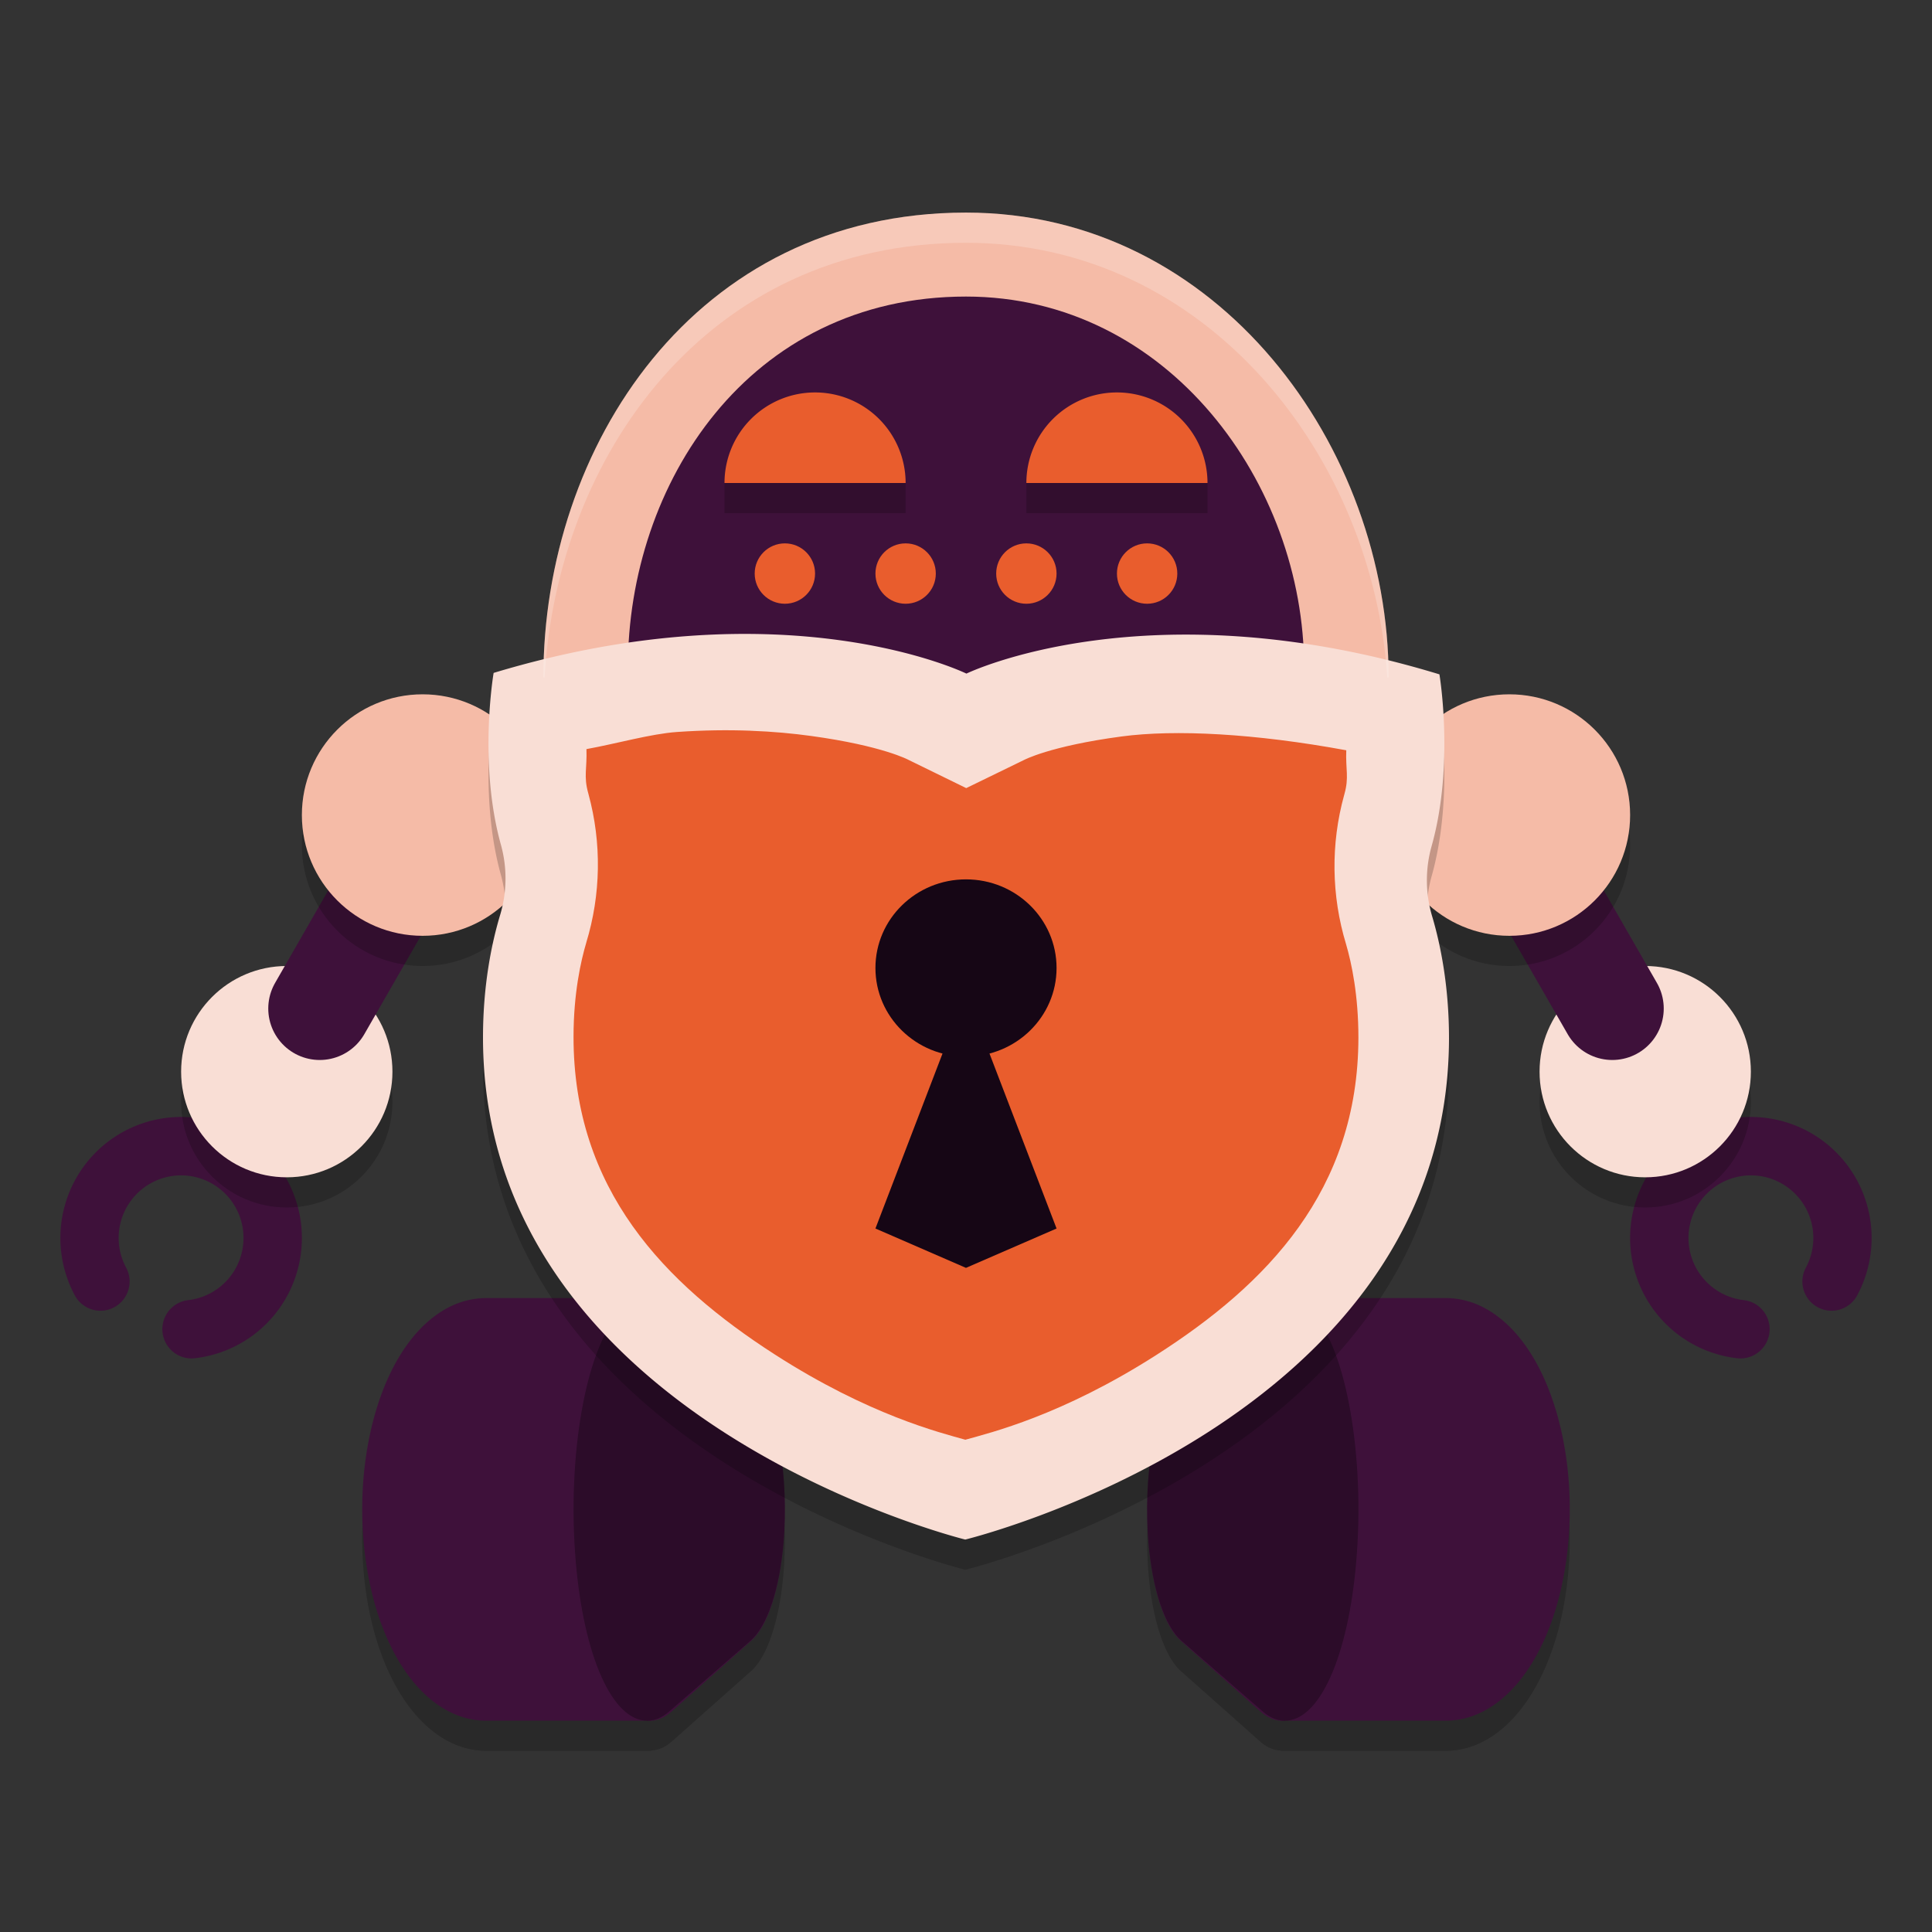 <svg xmlns="http://www.w3.org/2000/svg" width="64" height="64" version="1.1">
 <rect width="100%" height="100%" fill="#333333" stroke="none"/>
 <path style="opacity:0.2" d="m 16.109,44 a 2.733,2.756 0 0 0 -1.25,0.312 c -1.047,0.54 -1.897,1.743 -2.395,3.395 -0.462,1.535 -0.585,3.312 -0.344,5.008 C 12.571,55.875 14.175,58 16.113,58 h 5.324 0.145 v -0.012 c 0.232,-0.013 0.464,-0.11 0.684,-0.309 l 2.625,-2.332 c 0.539,-0.485 0.938,-1.705 1.066,-3.266 0.042,-0.506 0.052,-1.049 0.031,-1.59 -0.062,-1.622 -0.413,-3.235 -1.102,-3.848 l -2.625,-2.336 c -0.218,-0.19 -0.446,-0.284 -0.68,-0.297 v -0.012 h -0.145 z m 26.309,0 v 0.012 c -0.233,0.013 -0.461,0.107 -0.68,0.297 l -2.625,2.336 c -0.918,0.816 -1.237,3.412 -1.07,5.438 0.128,1.56 0.528,2.781 1.066,3.266 l 2.625,2.332 c 0.22,0.199 0.451,0.296 0.684,0.309 V 58 h 5.469 c 1.938,0 3.542,-2.125 3.992,-5.285 0.241,-1.696 0.118,-3.473 -0.344,-5.008 -0.497,-1.652 -1.348,-2.855 -2.395,-3.395 a 2.733,2.756 0 0 0 -1.25,-0.312 z"/>
 <path style="fill:#3e113a" d="m 57.663,45 a 0.966,0.969 0 0 0 0.108,-1.931 2.068,2.073 0 1 1 2.04,-1.057 0.966,0.969 0 0 0 1.691,0.935 4,4.009 0 1 0 -3.95,2.047 1.052,1.055 0 0 0 0.112,0.006 z"/>
 <circle style="opacity:0.2" cx="-54.5" cy="36.5" r="3.5" transform="scale(-1,1)"/>
 <circle style="fill:#f9ded5" cx="-54.5" cy="35.5" r="3.5" transform="scale(-1,1)"/>
 <path style="fill:none;stroke:#3e113a;stroke-width:3.409;stroke-linecap:round;stroke-linejoin:round" d="m 53.409,33.409 -3.682,-6.409"/>
 <circle style="opacity:0.2" cx="-50" cy="28" r="4" transform="scale(-1,1)"/>
 <circle style="fill:#f5bba7" cx="-50" cy="27" r="4" transform="scale(-1,1)"/>
 <path style="fill:#3e113a" d="m 42.464,57 c 1.124,0 2.053,-2.124 2.314,-5.284 0.14,-1.696 0.069,-3.474 -0.199,-5.009 -0.288,-1.652 -0.781,-2.856 -1.388,-3.396 -0.232,-0.206 -0.476,-0.311 -0.726,-0.311 -0.25,0 -0.494,0.107 -0.727,0.309 l -2.627,2.336 c -0.918,0.816 -1.236,3.411 -1.069,5.436 0.128,1.56 0.528,2.781 1.067,3.266 l 2.626,2.335 c 0.235,0.213 0.48,0.319 0.728,0.319 z"/>
 <path style="fill:#3e113a" d="m 47.889,57 c 1.938,0 3.541,-2.124 3.991,-5.284 0.241,-1.696 0.119,-3.474 -0.342,-5.009 -0.497,-1.652 -1.348,-2.856 -2.395,-3.396 a 2.733,2.756 0 0 0 -1.252,-0.311 h -5.471 v 14 z"/>
 <path style="opacity:0.3" d="m 42.563,57 c 1.149,0 2.099,-2.124 2.365,-5.284 0.143,-1.696 0.071,-3.474 -0.203,-5.009 -0.294,-1.652 -0.798,-2.856 -1.419,-3.396 -0.237,-0.206 -0.486,-0.311 -0.742,-0.311 -0.256,0 -0.505,0.107 -0.743,0.309 l -2.685,2.336 c -0.938,0.816 -1.264,3.411 -1.093,5.436 0.131,1.56 0.54,2.781 1.091,3.266 l 2.684,2.335 c 0.24,0.213 0.491,0.319 0.744,0.319 z"/>
 <path style="fill:#f5bba7" d="m 32,7.042 c -9.02,0 -14,7.792 -14,15.4 h 28 c 0,-7.608 -5.619,-15.4 -14,-15.4 z"/>
 <path style="fill:#3e113a" d="M 32,9.824 C 24.784,9.824 20.8,16.041 20.8,22.11 l 11.2,1.29 11.2,-1.29 c 0,-6.069 -4.495,-12.286 -11.2,-12.286 z"/>
 <path style="fill:#e95d2d" d="m 27,13 a 3,3 0 0 0 -3,3 h 6 a 3,3 0 0 0 -3,-3 z"/>
 <path style="fill:#e95d2d" d="m 37,13 a 3,3 0 0 0 -3,3 h 6 a 3,3 0 0 0 -3,-3 z"/>
 <circle style="fill:#e95d2d" cx="26" cy="19" r="1"/>
 <path style="fill:#3e113a" d="m 6.337,45 a 0.966,0.969 0 0 1 -0.108,-1.931 2.068,2.073 0 1 0 -2.04,-1.057 0.966,0.969 0 0 1 -1.691,0.935 4,4.009 0 1 1 3.95,2.047 1.052,1.055 0 0 1 -0.112,0.006 z"/>
 <circle style="opacity:0.2" cx="9.5" cy="36.5" r="3.5"/>
 <circle style="fill:#f9ded5" cx="9.5" cy="35.5" r="3.5"/>
 <path style="fill:none;stroke:#3e113a;stroke-width:3.409;stroke-linecap:round;stroke-linejoin:round" d="m 10.591,33.409 3.682,-6.409"/>
 <circle style="opacity:0.2" cx="14" cy="28" r="4"/>
 <circle style="fill:#f5bba7" cx="14" cy="27" r="4"/>
 <path style="fill:#3e113a" d="m 21.536,57 c -1.124,0 -2.053,-2.124 -2.314,-5.284 -0.14,-1.696 -0.069,-3.474 0.199,-5.009 0.288,-1.652 0.781,-2.856 1.388,-3.396 0.232,-0.206 0.476,-0.311 0.726,-0.311 0.25,0 0.494,0.107 0.727,0.309 l 2.627,2.336 c 0.918,0.816 1.236,3.411 1.069,5.436 -0.128,1.56 -0.528,2.781 -1.067,3.266 l -2.626,2.335 c -0.235,0.213 -0.48,0.319 -0.728,0.319 z"/>
 <path style="fill:#3e113a" d="m 16.111,57 c -1.938,0 -3.541,-2.124 -3.991,-5.284 -0.241,-1.696 -0.119,-3.474 0.342,-5.009 0.497,-1.652 1.348,-2.856 2.395,-3.396 a 2.733,2.756 0 0 1 1.252,-0.311 h 5.471 v 14 z"/>
 <path style="opacity:0.3" d="m 21.437,57 c -1.149,0 -2.099,-2.124 -2.365,-5.284 -0.143,-1.696 -0.071,-3.474 0.203,-5.009 0.294,-1.652 0.798,-2.856 1.419,-3.396 0.237,-0.206 0.486,-0.311 0.742,-0.311 0.256,0 0.505,0.107 0.743,0.309 l 2.685,2.336 c 0.938,0.816 1.264,3.411 1.093,5.436 -0.131,1.56 -0.54,2.781 -1.091,3.266 l -2.684,2.335 c -0.24,0.213 -0.491,0.319 -0.744,0.319 z"/>
 <path style="opacity:0.2" d="m 47.448,31.374 a 4.366,4.269 0 0 1 -0.029,-2.328 c 0.77,-2.713 0.264,-5.707 0.264,-5.707 -9.662,-2.949 -15.669,-0.025 -15.669,-0.025 0,0 -5.993,-2.943 -15.662,-0.023 0,0 -0.515,2.994 0.246,5.709 a 4.369,4.273 0 0 1 -0.036,2.328 c -0.268,0.897 -0.56,2.272 -0.562,4.023 C 15.981,48.065 31.975,52 31.975,52 c 0,0 16.005,-3.888 16.025,-16.601 0,-1.751 -0.287,-3.125 -0.552,-4.025 z"/>
 <path style="fill:#f9ded5" d="m 47.448,30.374 a 4.366,4.269 0 0 1 -0.029,-2.328 c 0.77,-2.713 0.264,-5.707 0.264,-5.707 -9.662,-2.949 -15.669,-0.025 -15.669,-0.025 0,0 -5.993,-2.943 -15.662,-0.023 0,0 -0.515,2.994 0.246,5.709 a 4.369,4.273 0 0 1 -0.036,2.328 c -0.268,0.897 -0.56,2.272 -0.562,4.023 C 15.981,47.065 31.975,51 31.975,51 c 0,0 16.005,-3.888 16.025,-16.601 0,-1.751 -0.287,-3.125 -0.552,-4.025 z"/>
 <path style="fill:#e95d2d" d="m 24.865,24.206 c -0.742,-0.028 -1.558,-0.02 -2.442,0.042 -0.865,0.061 -2,0.387 -2.996,0.567 0.023,0.647 -0.099,0.895 0.059,1.46 l 0.004,0.013 0.004,0.017 c 0.441,1.616 0.414,3.328 -0.076,4.93 l 0.008,-0.025 c -0.189,0.632 -0.425,1.703 -0.427,3.123 -0.008,5.068 3.011,8.181 6.657,10.529 3.136,2.019 5.494,2.597 6.322,2.831 0.828,-0.232 3.189,-0.8 6.331,-2.81 3.652,-2.336 6.681,-5.442 6.69,-10.507 0,-1.407 -0.223,-2.463 -0.41,-3.102 -0.487,-1.604 -0.51,-3.318 -0.063,-4.934 l 0.004,-0.013 0.004,-0.017 c 0.16,-0.563 0.038,-0.81 0.063,-1.456 -3.033,-0.558 -5.672,-0.695 -7.448,-0.457 -2.385,0.319 -3.237,0.783 -3.237,0.783 l -1.904,0.927 -1.904,-0.931 c 0,0 -0.851,-0.469 -3.233,-0.796 -0.595,-0.082 -1.264,-0.146 -2.006,-0.173 z"/>
 <path style="fill:#160615" d="m 32,32.87 -3,7.826 2.999,1.304 3.001,-1.304 z"/>
 <ellipse style="fill:#160615" cx="32" cy="32.065" rx="3" ry="2.935"/>
 <circle style="fill:#e95d2d" cx="34" cy="19" r="1"/>
 <circle style="fill:#e95d2d" cx="30" cy="19" r="1"/>
 <rect style="opacity:0.2" width="6" height="1" x="24" y="16"/>
 <rect style="opacity:0.2" width="6" height="1" x="34" y="16"/>
 <path style="opacity:0.2;fill:#ffffff" d="M 32 7.043 C 22.98 7.043 18 14.834 18 22.441 L 18.041 22.441 C 18.456 15.166 23.374 8.043 32 8.043 C 40.014 8.043 45.49 15.166 45.955 22.441 L 46 22.441 C 46 14.834 40.381 7.043 32 7.043 z"/>
 <circle style="fill:#e95d2d" cx="38" cy="19" r="1"/>
</svg>
